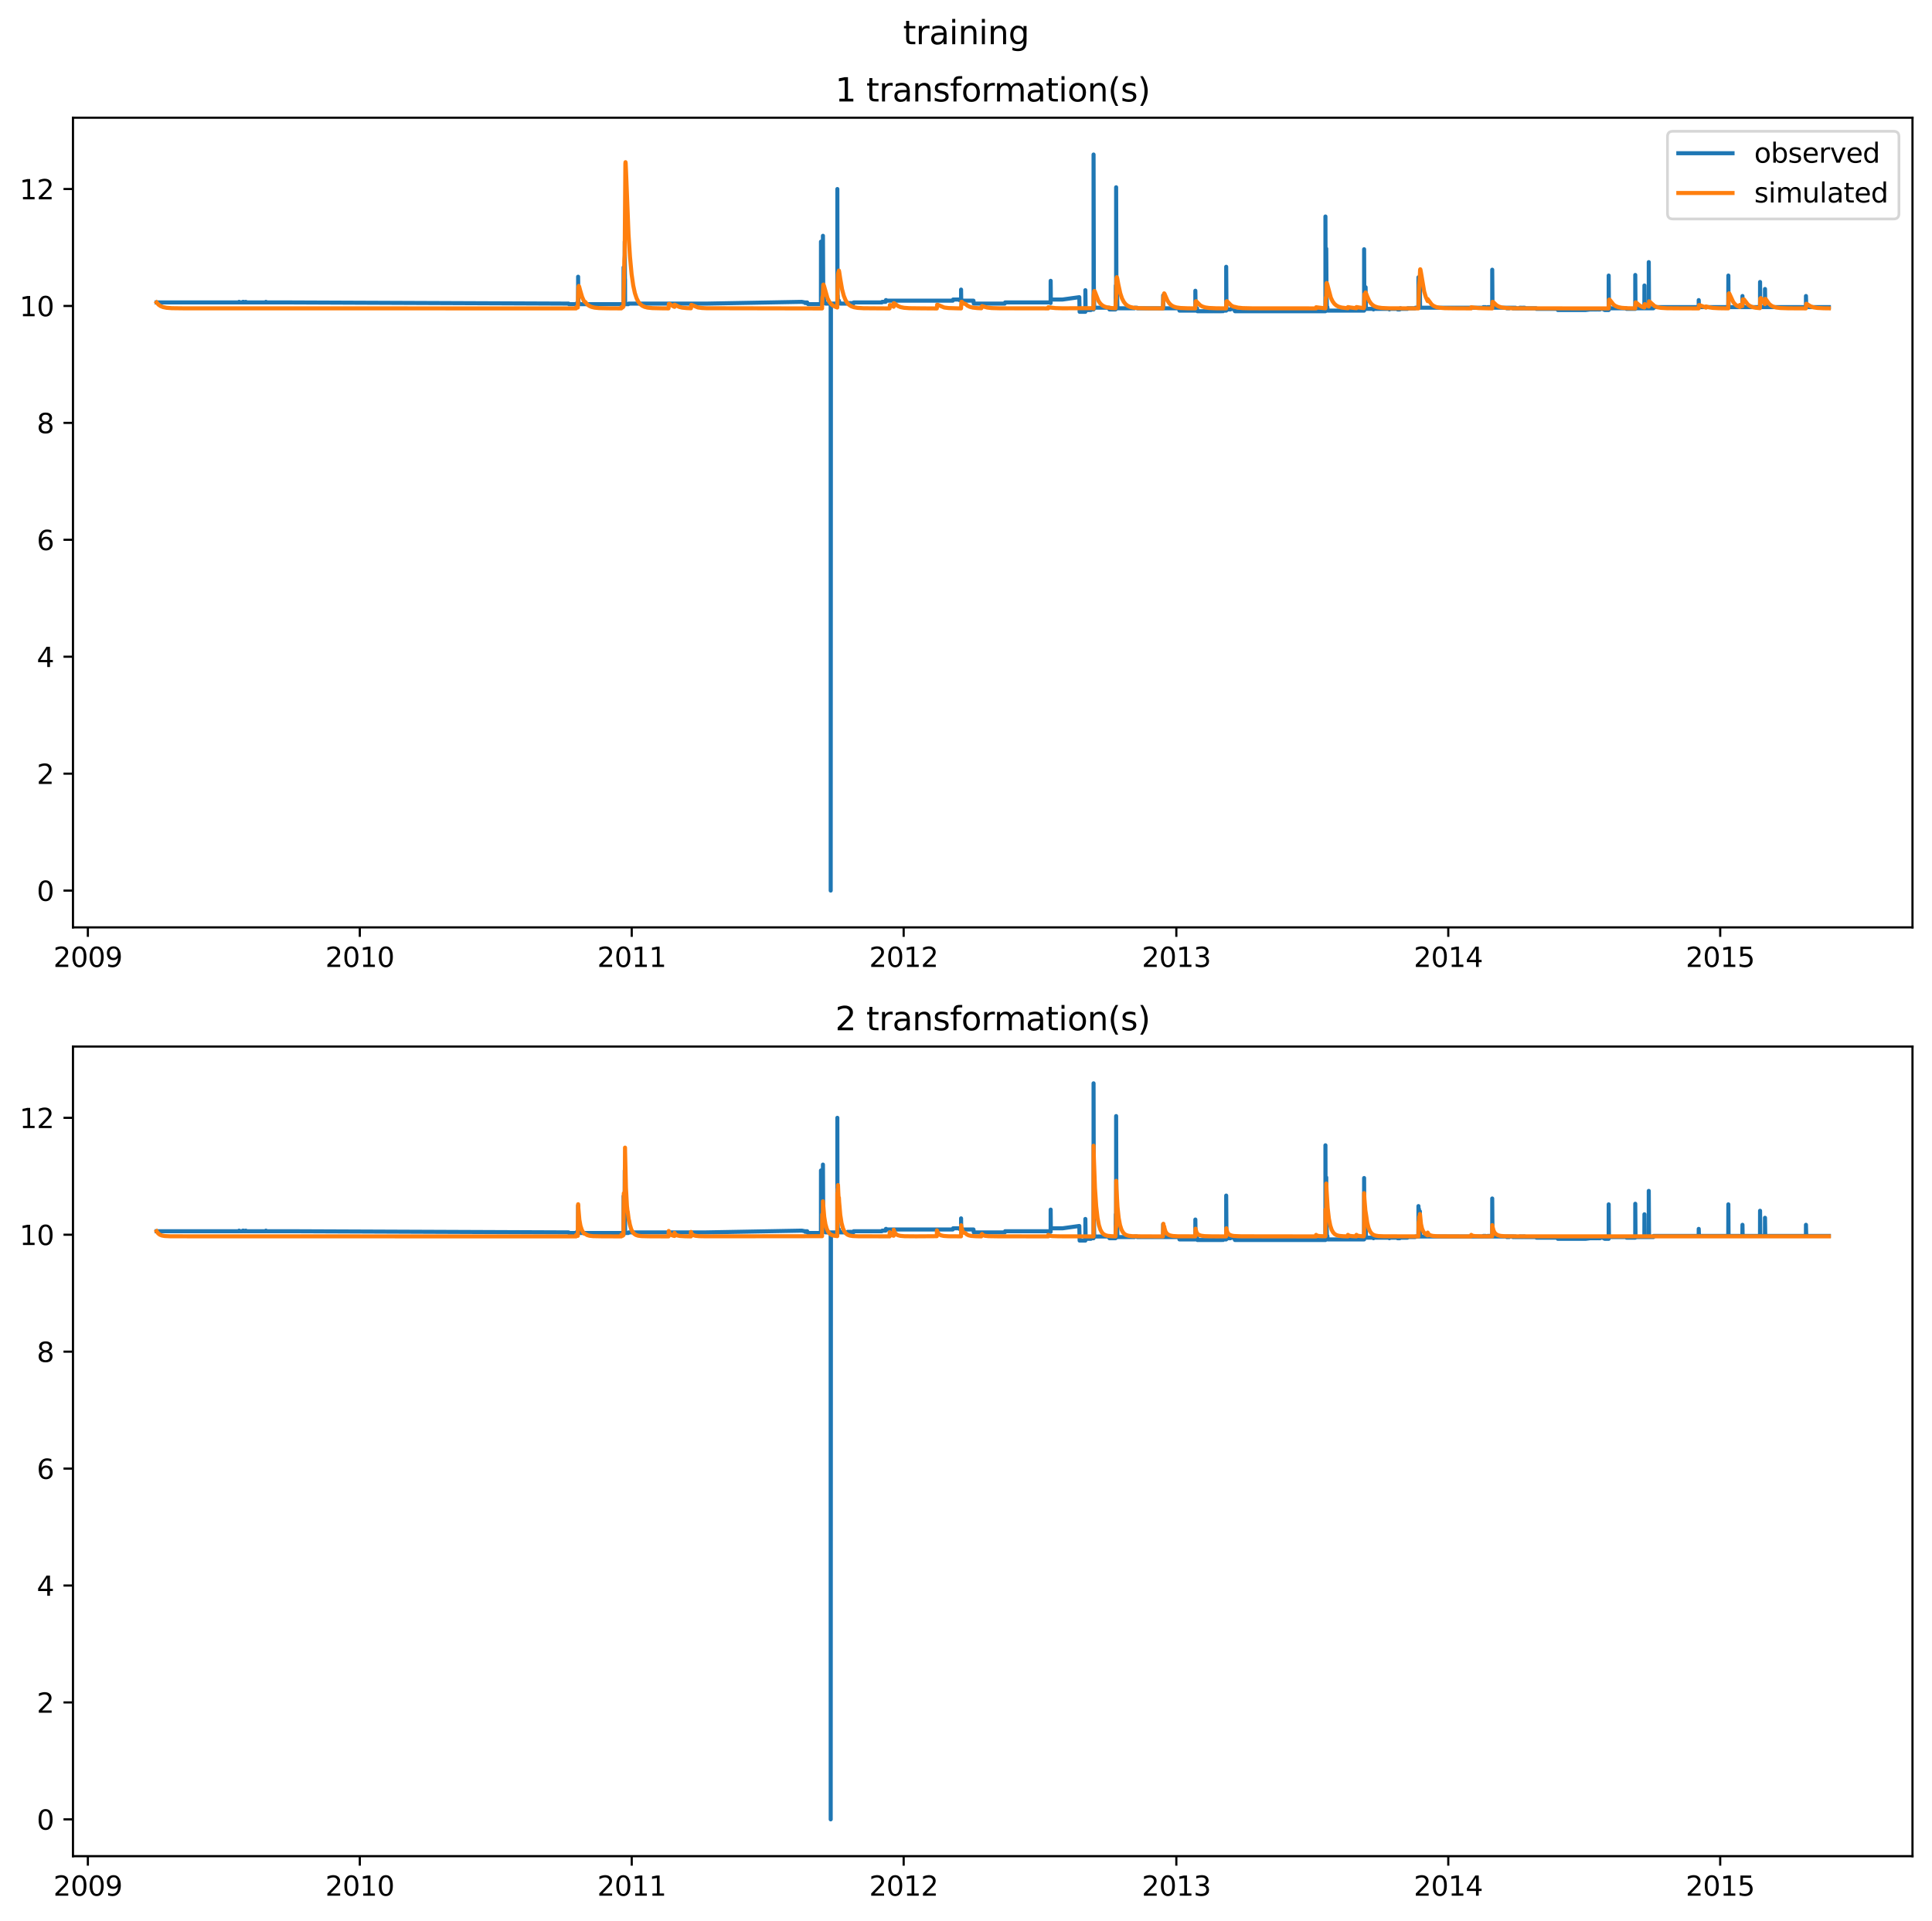 <?xml version="1.0" encoding="utf-8" standalone="no"?>
<!DOCTYPE svg PUBLIC "-//W3C//DTD SVG 1.1//EN"
  "http://www.w3.org/Graphics/SVG/1.1/DTD/svg11.dtd">
<svg xmlns:xlink="http://www.w3.org/1999/xlink" width="712.835pt" height="708.798pt" viewBox="0 0 712.835 708.798" xmlns="http://www.w3.org/2000/svg" version="1.1">
 <defs>
  <style type="text/css">*{stroke-linejoin: round; stroke-linecap: butt}</style>
 </defs>
 <g id="figure_1">
  <g id="patch_1">
   <path d="M 0 708.798 
L 712.835 708.798 
L 712.835 0 
L 0 0 
z
" style="fill: #ffffff"/>
  </g>
  <g id="axes_1">
   <g id="patch_2">
    <path d="M 26.925 342.2 
L 705.635 342.2 
L 705.635 43.44 
L 26.925 43.44 
z
" style="fill: #ffffff"/>
   </g>
   <g id="matplotlib.axis_1">
    <g id="xtick_1">
     <g id="line2d_1">
      <defs>
       <path id="m128c6e7303" d="M 0 0 
L 0 3.5 
" style="stroke: #000000; stroke-width: 0.8"/>
      </defs>
      <g>
       <use xlink:href="#m128c6e7303" x="32.42" y="342.2" style="stroke: #000000; stroke-width: 0.8"/>
      </g>
     </g>
     <g id="text_1">
      <!-- 2009 -->
      <g transform="translate(19.695 356.798) scale(0.1 -0.1)">
       <defs>
        <path id="DejaVuSans-32" d="M 1228 531 
L 3431 531 
L 3431 0 
L 469 0 
L 469 531 
Q 828 903 1448 1529 
Q 2069 2156 2228 2338 
Q 2531 2678 2651 2914 
Q 2772 3150 2772 3378 
Q 2772 3750 2511 3984 
Q 2250 4219 1831 4219 
Q 1534 4219 1204 4116 
Q 875 4013 500 3803 
L 500 4441 
Q 881 4594 1212 4672 
Q 1544 4750 1819 4750 
Q 2544 4750 2975 4387 
Q 3406 4025 3406 3419 
Q 3406 3131 3298 2873 
Q 3191 2616 2906 2266 
Q 2828 2175 2409 1742 
Q 1991 1309 1228 531 
z
" transform="scale(0.016)"/>
        <path id="DejaVuSans-30" d="M 2034 4250 
Q 1547 4250 1301 3770 
Q 1056 3291 1056 2328 
Q 1056 1369 1301 889 
Q 1547 409 2034 409 
Q 2525 409 2770 889 
Q 3016 1369 3016 2328 
Q 3016 3291 2770 3770 
Q 2525 4250 2034 4250 
z
M 2034 4750 
Q 2819 4750 3233 4129 
Q 3647 3509 3647 2328 
Q 3647 1150 3233 529 
Q 2819 -91 2034 -91 
Q 1250 -91 836 529 
Q 422 1150 422 2328 
Q 422 3509 836 4129 
Q 1250 4750 2034 4750 
z
" transform="scale(0.016)"/>
        <path id="DejaVuSans-39" d="M 703 97 
L 703 672 
Q 941 559 1184 500 
Q 1428 441 1663 441 
Q 2288 441 2617 861 
Q 2947 1281 2994 2138 
Q 2813 1869 2534 1725 
Q 2256 1581 1919 1581 
Q 1219 1581 811 2004 
Q 403 2428 403 3163 
Q 403 3881 828 4315 
Q 1253 4750 1959 4750 
Q 2769 4750 3195 4129 
Q 3622 3509 3622 2328 
Q 3622 1225 3098 567 
Q 2575 -91 1691 -91 
Q 1453 -91 1209 -44 
Q 966 3 703 97 
z
M 1959 2075 
Q 2384 2075 2632 2365 
Q 2881 2656 2881 3163 
Q 2881 3666 2632 3958 
Q 2384 4250 1959 4250 
Q 1534 4250 1286 3958 
Q 1038 3666 1038 3163 
Q 1038 2656 1286 2365 
Q 1534 2075 1959 2075 
z
" transform="scale(0.016)"/>
       </defs>
       <use xlink:href="#DejaVuSans-32"/>
       <use xlink:href="#DejaVuSans-30" x="63.623"/>
       <use xlink:href="#DejaVuSans-30" x="127.246"/>
       <use xlink:href="#DejaVuSans-39" x="190.869"/>
      </g>
     </g>
    </g>
    <g id="xtick_2">
     <g id="line2d_2">
      <g>
       <use xlink:href="#m128c6e7303" x="132.753" y="342.2" style="stroke: #000000; stroke-width: 0.8"/>
      </g>
     </g>
     <g id="text_2">
      <!-- 2010 -->
      <g transform="translate(120.028 356.798) scale(0.1 -0.1)">
       <defs>
        <path id="DejaVuSans-31" d="M 794 531 
L 1825 531 
L 1825 4091 
L 703 3866 
L 703 4441 
L 1819 4666 
L 2450 4666 
L 2450 531 
L 3481 531 
L 3481 0 
L 794 0 
L 794 531 
z
" transform="scale(0.016)"/>
       </defs>
       <use xlink:href="#DejaVuSans-32"/>
       <use xlink:href="#DejaVuSans-30" x="63.623"/>
       <use xlink:href="#DejaVuSans-31" x="127.246"/>
       <use xlink:href="#DejaVuSans-30" x="190.869"/>
      </g>
     </g>
    </g>
    <g id="xtick_3">
     <g id="line2d_3">
      <g>
       <use xlink:href="#m128c6e7303" x="233.085" y="342.2" style="stroke: #000000; stroke-width: 0.8"/>
      </g>
     </g>
     <g id="text_3">
      <!-- 2011 -->
      <g transform="translate(220.36 356.798) scale(0.1 -0.1)">
       <use xlink:href="#DejaVuSans-32"/>
       <use xlink:href="#DejaVuSans-30" x="63.623"/>
       <use xlink:href="#DejaVuSans-31" x="127.246"/>
       <use xlink:href="#DejaVuSans-31" x="190.869"/>
      </g>
     </g>
    </g>
    <g id="xtick_4">
     <g id="line2d_4">
      <g>
       <use xlink:href="#m128c6e7303" x="333.417" y="342.2" style="stroke: #000000; stroke-width: 0.8"/>
      </g>
     </g>
     <g id="text_4">
      <!-- 2012 -->
      <g transform="translate(320.692 356.798) scale(0.1 -0.1)">
       <use xlink:href="#DejaVuSans-32"/>
       <use xlink:href="#DejaVuSans-30" x="63.623"/>
       <use xlink:href="#DejaVuSans-31" x="127.246"/>
       <use xlink:href="#DejaVuSans-32" x="190.869"/>
      </g>
     </g>
    </g>
    <g id="xtick_5">
     <g id="line2d_5">
      <g>
       <use xlink:href="#m128c6e7303" x="434.024" y="342.2" style="stroke: #000000; stroke-width: 0.8"/>
      </g>
     </g>
     <g id="text_5">
      <!-- 2013 -->
      <g transform="translate(421.299 356.798) scale(0.1 -0.1)">
       <defs>
        <path id="DejaVuSans-33" d="M 2597 2516 
Q 3050 2419 3304 2112 
Q 3559 1806 3559 1356 
Q 3559 666 3084 287 
Q 2609 -91 1734 -91 
Q 1441 -91 1130 -33 
Q 819 25 488 141 
L 488 750 
Q 750 597 1062 519 
Q 1375 441 1716 441 
Q 2309 441 2620 675 
Q 2931 909 2931 1356 
Q 2931 1769 2642 2001 
Q 2353 2234 1838 2234 
L 1294 2234 
L 1294 2753 
L 1863 2753 
Q 2328 2753 2575 2939 
Q 2822 3125 2822 3475 
Q 2822 3834 2567 4026 
Q 2313 4219 1838 4219 
Q 1578 4219 1281 4162 
Q 984 4106 628 3988 
L 628 4550 
Q 988 4650 1302 4700 
Q 1616 4750 1894 4750 
Q 2613 4750 3031 4423 
Q 3450 4097 3450 3541 
Q 3450 3153 3228 2886 
Q 3006 2619 2597 2516 
z
" transform="scale(0.016)"/>
       </defs>
       <use xlink:href="#DejaVuSans-32"/>
       <use xlink:href="#DejaVuSans-30" x="63.623"/>
       <use xlink:href="#DejaVuSans-31" x="127.246"/>
       <use xlink:href="#DejaVuSans-33" x="190.869"/>
      </g>
     </g>
    </g>
    <g id="xtick_6">
     <g id="line2d_6">
      <g>
       <use xlink:href="#m128c6e7303" x="534.357" y="342.2" style="stroke: #000000; stroke-width: 0.8"/>
      </g>
     </g>
     <g id="text_6">
      <!-- 2014 -->
      <g transform="translate(521.632 356.798) scale(0.1 -0.1)">
       <defs>
        <path id="DejaVuSans-34" d="M 2419 4116 
L 825 1625 
L 2419 1625 
L 2419 4116 
z
M 2253 4666 
L 3047 4666 
L 3047 1625 
L 3713 1625 
L 3713 1100 
L 3047 1100 
L 3047 0 
L 2419 0 
L 2419 1100 
L 313 1100 
L 313 1709 
L 2253 4666 
z
" transform="scale(0.016)"/>
       </defs>
       <use xlink:href="#DejaVuSans-32"/>
       <use xlink:href="#DejaVuSans-30" x="63.623"/>
       <use xlink:href="#DejaVuSans-31" x="127.246"/>
       <use xlink:href="#DejaVuSans-34" x="190.869"/>
      </g>
     </g>
    </g>
    <g id="xtick_7">
     <g id="line2d_7">
      <g>
       <use xlink:href="#m128c6e7303" x="634.689" y="342.2" style="stroke: #000000; stroke-width: 0.8"/>
      </g>
     </g>
     <g id="text_7">
      <!-- 2015 -->
      <g transform="translate(621.964 356.798) scale(0.1 -0.1)">
       <defs>
        <path id="DejaVuSans-35" d="M 691 4666 
L 3169 4666 
L 3169 4134 
L 1269 4134 
L 1269 2991 
Q 1406 3038 1543 3061 
Q 1681 3084 1819 3084 
Q 2600 3084 3056 2656 
Q 3513 2228 3513 1497 
Q 3513 744 3044 326 
Q 2575 -91 1722 -91 
Q 1428 -91 1123 -41 
Q 819 9 494 109 
L 494 744 
Q 775 591 1075 516 
Q 1375 441 1709 441 
Q 2250 441 2565 725 
Q 2881 1009 2881 1497 
Q 2881 1984 2565 2268 
Q 2250 2553 1709 2553 
Q 1456 2553 1204 2497 
Q 953 2441 691 2322 
L 691 4666 
z
" transform="scale(0.016)"/>
       </defs>
       <use xlink:href="#DejaVuSans-32"/>
       <use xlink:href="#DejaVuSans-30" x="63.623"/>
       <use xlink:href="#DejaVuSans-31" x="127.246"/>
       <use xlink:href="#DejaVuSans-35" x="190.869"/>
      </g>
     </g>
    </g>
   </g>
   <g id="matplotlib.axis_2">
    <g id="ytick_1">
     <g id="line2d_8">
      <defs>
       <path id="mccec8d87dd" d="M 0 0 
L -3.5 0 
" style="stroke: #000000; stroke-width: 0.8"/>
      </defs>
      <g>
       <use xlink:href="#mccec8d87dd" x="26.925" y="328.62" style="stroke: #000000; stroke-width: 0.8"/>
      </g>
     </g>
     <g id="text_8">
      <!-- 0 -->
      <g transform="translate(13.562 332.419) scale(0.1 -0.1)">
       <use xlink:href="#DejaVuSans-30"/>
      </g>
     </g>
    </g>
    <g id="ytick_2">
     <g id="line2d_9">
      <g>
       <use xlink:href="#mccec8d87dd" x="26.925" y="285.475" style="stroke: #000000; stroke-width: 0.8"/>
      </g>
     </g>
     <g id="text_9">
      <!-- 2 -->
      <g transform="translate(13.562 289.274) scale(0.1 -0.1)">
       <use xlink:href="#DejaVuSans-32"/>
      </g>
     </g>
    </g>
    <g id="ytick_3">
     <g id="line2d_10">
      <g>
       <use xlink:href="#mccec8d87dd" x="26.925" y="242.329" style="stroke: #000000; stroke-width: 0.8"/>
      </g>
     </g>
     <g id="text_10">
      <!-- 4 -->
      <g transform="translate(13.562 246.129) scale(0.1 -0.1)">
       <use xlink:href="#DejaVuSans-34"/>
      </g>
     </g>
    </g>
    <g id="ytick_4">
     <g id="line2d_11">
      <g>
       <use xlink:href="#mccec8d87dd" x="26.925" y="199.184" style="stroke: #000000; stroke-width: 0.8"/>
      </g>
     </g>
     <g id="text_11">
      <!-- 6 -->
      <g transform="translate(13.562 202.983) scale(0.1 -0.1)">
       <defs>
        <path id="DejaVuSans-36" d="M 2113 2584 
Q 1688 2584 1439 2293 
Q 1191 2003 1191 1497 
Q 1191 994 1439 701 
Q 1688 409 2113 409 
Q 2538 409 2786 701 
Q 3034 994 3034 1497 
Q 3034 2003 2786 2293 
Q 2538 2584 2113 2584 
z
M 3366 4563 
L 3366 3988 
Q 3128 4100 2886 4159 
Q 2644 4219 2406 4219 
Q 1781 4219 1451 3797 
Q 1122 3375 1075 2522 
Q 1259 2794 1537 2939 
Q 1816 3084 2150 3084 
Q 2853 3084 3261 2657 
Q 3669 2231 3669 1497 
Q 3669 778 3244 343 
Q 2819 -91 2113 -91 
Q 1303 -91 875 529 
Q 447 1150 447 2328 
Q 447 3434 972 4092 
Q 1497 4750 2381 4750 
Q 2619 4750 2861 4703 
Q 3103 4656 3366 4563 
z
" transform="scale(0.016)"/>
       </defs>
       <use xlink:href="#DejaVuSans-36"/>
      </g>
     </g>
    </g>
    <g id="ytick_5">
     <g id="line2d_12">
      <g>
       <use xlink:href="#mccec8d87dd" x="26.925" y="156.039" style="stroke: #000000; stroke-width: 0.8"/>
      </g>
     </g>
     <g id="text_12">
      <!-- 8 -->
      <g transform="translate(13.562 159.838) scale(0.1 -0.1)">
       <defs>
        <path id="DejaVuSans-38" d="M 2034 2216 
Q 1584 2216 1326 1975 
Q 1069 1734 1069 1313 
Q 1069 891 1326 650 
Q 1584 409 2034 409 
Q 2484 409 2743 651 
Q 3003 894 3003 1313 
Q 3003 1734 2745 1975 
Q 2488 2216 2034 2216 
z
M 1403 2484 
Q 997 2584 770 2862 
Q 544 3141 544 3541 
Q 544 4100 942 4425 
Q 1341 4750 2034 4750 
Q 2731 4750 3128 4425 
Q 3525 4100 3525 3541 
Q 3525 3141 3298 2862 
Q 3072 2584 2669 2484 
Q 3125 2378 3379 2068 
Q 3634 1759 3634 1313 
Q 3634 634 3220 271 
Q 2806 -91 2034 -91 
Q 1263 -91 848 271 
Q 434 634 434 1313 
Q 434 1759 690 2068 
Q 947 2378 1403 2484 
z
M 1172 3481 
Q 1172 3119 1398 2916 
Q 1625 2713 2034 2713 
Q 2441 2713 2670 2916 
Q 2900 3119 2900 3481 
Q 2900 3844 2670 4047 
Q 2441 4250 2034 4250 
Q 1625 4250 1398 4047 
Q 1172 3844 1172 3481 
z
" transform="scale(0.016)"/>
       </defs>
       <use xlink:href="#DejaVuSans-38"/>
      </g>
     </g>
    </g>
    <g id="ytick_6">
     <g id="line2d_13">
      <g>
       <use xlink:href="#mccec8d87dd" x="26.925" y="112.893" style="stroke: #000000; stroke-width: 0.8"/>
      </g>
     </g>
     <g id="text_13">
      <!-- 10 -->
      <g transform="translate(7.2 116.692) scale(0.1 -0.1)">
       <use xlink:href="#DejaVuSans-31"/>
       <use xlink:href="#DejaVuSans-30" x="63.623"/>
      </g>
     </g>
    </g>
    <g id="ytick_7">
     <g id="line2d_14">
      <g>
       <use xlink:href="#mccec8d87dd" x="26.925" y="69.748" style="stroke: #000000; stroke-width: 0.8"/>
      </g>
     </g>
     <g id="text_14">
      <!-- 12 -->
      <g transform="translate(7.2 73.547) scale(0.1 -0.1)">
       <use xlink:href="#DejaVuSans-31"/>
       <use xlink:href="#DejaVuSans-32" x="63.623"/>
      </g>
     </g>
    </g>
   </g>
   <g id="line2d_15">
    <path d="M 57.775 111.599 
L 88.207 111.599 
L 88.21 111.383 
L 88.316 111.599 
L 89.605 111.599 
L 89.607 111.383 
L 89.713 111.599 
L 89.882 111.599 
L 89.885 111.383 
L 89.991 111.599 
L 90.701 111.599 
L 90.704 111.383 
L 90.81 111.599 
L 98.12 111.599 
L 98.123 111.383 
L 98.229 111.599 
L 107.541 111.599 
L 209.794 112.03 
L 209.906 112.246 
L 212.489 112.246 
L 212.6 112.03 
L 212.732 112.03 
L 212.844 112.246 
L 213.299 112.246 
L 213.302 102.107 
L 213.408 112.03 
L 213.886 112.03 
L 213.998 112.246 
L 230.047 112.246 
L 230.078 98.655 
L 230.167 110.736 
L 230.279 112.246 
L 230.482 112.246 
L 230.514 89.163 
L 230.597 107.716 
L 230.608 102.97 
L 230.637 112.246 
L 230.677 112.246 
L 231.816 112.246 
L 231.928 112.03 
L 260.651 112.03 
L 295.836 111.383 
L 296.961 111.599 
L 297.072 111.815 
L 297.098 111.815 
L 297.21 111.599 
L 297.236 111.599 
L 297.347 111.815 
L 297.385 111.815 
L 297.496 111.599 
L 297.511 111.599 
L 297.619 111.815 
L 297.731 111.599 
L 297.817 111.599 
L 297.932 112.03 
L 298.095 112.03 
L 298.206 112.246 
L 302.894 112.246 
L 302.911 89.163 
L 303.005 107.284 
L 303.017 107.284 
L 303.189 112.03 
L 303.352 112.03 
L 303.369 107.069 
L 303.461 112.03 
L 303.604 112.03 
L 303.635 87.006 
L 303.73 105.127 
L 303.853 106.206 
L 303.856 106.206 
L 303.979 107.284 
L 303.993 107.284 
L 304.162 111.815 
L 304.54 111.815 
L 304.652 112.03 
L 306.482 112.03 
L 306.499 328.62 
L 306.59 112.03 
L 308.93 112.03 
L 308.941 108.579 
L 308.95 69.748 
L 309.021 111.815 
L 309.05 111.815 
L 309.067 111.815 
L 309.084 109.01 
L 309.176 111.815 
L 309.282 111.815 
L 309.394 112.03 
L 309.514 112.03 
L 309.531 110.952 
L 309.625 111.815 
L 310.029 111.815 
L 310.141 112.03 
L 312.729 112.03 
L 312.787 111.815 
L 312.838 112.03 
L 313.004 112.03 
L 313.07 111.815 
L 313.113 112.03 
L 313.568 112.03 
L 313.623 111.815 
L 313.677 112.03 
L 313.829 112.03 
L 313.906 111.815 
L 313.938 112.03 
L 314.37 112.03 
L 314.456 111.815 
L 314.479 112.03 
L 314.871 112.03 
L 314.983 111.599 
L 325.368 111.599 
L 325.497 111.383 
L 326.743 111.383 
L 326.863 110.736 
L 326.955 110.736 
L 327.066 110.952 
L 351.539 110.952 
L 351.671 110.52 
L 353.899 110.52 
L 353.979 110.736 
L 354.008 110.52 
L 354.082 110.52 
L 354.194 110.736 
L 354.595 110.736 
L 354.6 106.853 
L 354.66 110.952 
L 354.703 110.952 
L 359.173 110.952 
L 359.288 112.03 
L 370.715 112.03 
L 370.841 111.599 
L 387.632 111.599 
L 387.644 111.815 
L 387.646 104.911 
L 387.658 103.617 
L 387.724 110.52 
L 387.744 110.52 
L 392.045 110.52 
L 398.224 109.657 
L 398.335 115.05 
L 400.454 115.05 
L 400.457 107.069 
L 400.563 114.403 
L 402.496 114.403 
L 402.607 114.188 
L 403.481 114.188 
L 403.484 57.02 
L 403.59 105.127 
L 403.718 113.54 
L 409.236 113.54 
L 409.348 114.188 
L 411.59 114.188 
L 411.687 105.343 
L 411.722 109.657 
L 411.805 113.756 
L 411.807 93.694 
L 411.81 69.101 
L 411.908 102.97 
L 411.916 102.97 
L 411.922 102.97 
L 412.042 103.833 
L 412.045 103.833 
L 412.286 113.756 
L 418.599 113.756 
L 418.72 113.54 
L 419.493 113.54 
L 419.604 113.756 
L 429.145 113.756 
L 429.159 109.01 
L 429.254 113.756 
L 435.047 113.756 
L 435.17 114.619 
L 441.025 114.619 
L 441.04 107.284 
L 441.134 113.756 
L 441.672 113.756 
L 441.784 114.835 
L 447.728 114.835 
L 447.774 114.619 
L 447.837 114.835 
L 450.449 114.835 
L 450.552 114.619 
L 450.557 114.835 
L 450.721 114.835 
L 450.832 114.619 
L 451.162 114.619 
L 451.247 114.835 
L 451.27 114.619 
L 452.419 114.619 
L 452.421 98.44 
L 452.527 114.188 
L 453.996 114.188 
L 454.108 113.972 
L 455.268 113.972 
L 455.66 114.835 
L 489.03 114.835 
L 489.035 79.887 
L 489.138 113.325 
L 489.307 113.325 
L 489.33 113.54 
L 489.333 91.752 
L 489.439 107.932 
L 489.559 113.325 
L 489.74 113.325 
L 489.851 114.619 
L 503.303 114.619 
L 503.306 91.968 
L 503.412 113.972 
L 503.85 113.972 
L 503.859 105.99 
L 503.959 113.972 
L 506.748 113.972 
L 506.754 114.188 
L 506.857 113.972 
L 512.627 113.972 
L 512.638 114.188 
L 512.735 113.972 
L 515.57 113.972 
L 515.682 114.188 
L 516.443 114.188 
L 516.555 113.972 
L 516.695 113.972 
L 516.698 113.756 
L 516.804 113.972 
L 519.29 113.972 
L 519.401 113.756 
L 522.136 113.756 
L 522.247 113.54 
L 523.338 113.54 
L 523.353 102.323 
L 523.45 109.657 
L 523.516 113.325 
L 523.519 107.5 
L 523.527 103.401 
L 523.59 113.54 
L 523.63 105.127 
L 523.768 113.54 
L 523.837 113.54 
L 523.88 104.264 
L 523.945 113.325 
L 524.057 113.54 
L 547.202 113.54 
L 547.305 113.325 
L 547.31 113.54 
L 547.468 113.54 
L 547.58 113.325 
L 547.585 113.325 
L 547.697 113.54 
L 547.746 113.54 
L 547.837 113.325 
L 547.854 113.54 
L 548.018 113.54 
L 548.081 113.325 
L 548.127 113.54 
L 548.842 113.54 
L 548.943 113.325 
L 548.951 113.54 
L 549.117 113.54 
L 549.215 113.325 
L 549.226 113.54 
L 549.384 113.54 
L 549.495 113.325 
L 549.498 113.325 
L 549.61 113.54 
L 549.664 113.54 
L 549.776 113.325 
L 549.887 113.54 
L 549.95 113.54 
L 550.062 113.325 
L 550.36 113.325 
L 550.472 113.54 
L 550.569 113.54 
L 550.575 99.518 
L 550.678 113.325 
L 550.867 113.325 
L 550.978 113.54 
L 555.863 113.54 
L 555.975 113.756 
L 555.981 113.756 
L 556.092 113.54 
L 556.21 113.54 
L 556.267 113.756 
L 556.319 113.54 
L 556.771 113.54 
L 556.8 113.756 
L 556.88 113.54 
L 558.123 113.54 
L 558.211 113.756 
L 558.231 113.54 
L 558.366 113.54 
L 558.458 113.756 
L 558.475 113.54 
L 558.744 113.54 
L 558.856 113.756 
L 559.047 113.756 
L 559.159 113.54 
L 559.271 113.756 
L 560.694 113.756 
L 560.768 113.54 
L 560.803 113.756 
L 560.931 113.756 
L 561.043 113.54 
L 561.075 113.54 
L 561.186 113.756 
L 561.203 113.756 
L 561.315 113.54 
L 561.332 113.54 
L 561.444 113.756 
L 561.788 113.756 
L 561.899 113.54 
L 561.902 113.54 
L 562.014 113.756 
L 562.057 113.756 
L 562.168 113.54 
L 562.26 113.54 
L 562.349 113.756 
L 562.369 113.54 
L 562.524 113.54 
L 562.635 113.756 
L 566.758 113.756 
L 566.87 113.972 
L 574.664 113.972 
L 574.79 114.403 
L 585.012 114.403 
L 586.693 114.188 
L 587.758 114.188 
L 587.833 113.972 
L 587.867 114.188 
L 589.307 114.188 
L 589.419 113.972 
L 589.425 113.972 
L 589.536 114.188 
L 590.35 114.188 
L 590.461 113.972 
L 591.335 113.972 
L 592.068 114.403 
L 593.537 114.403 
L 593.545 101.675 
L 593.645 113.756 
L 600.014 113.756 
L 600.125 113.972 
L 603.341 113.972 
L 603.352 101.46 
L 603.45 113.756 
L 606.705 113.756 
L 606.734 105.343 
L 606.814 113.756 
L 608.329 113.756 
L 608.332 96.714 
L 608.438 113.756 
L 610.03 113.756 
L 610.141 113.325 
L 626.749 113.325 
L 626.763 110.736 
L 626.858 113.325 
L 637.661 113.325 
L 637.698 101.675 
L 637.77 113.325 
L 642.861 113.325 
L 642.904 109.226 
L 642.97 113.325 
L 649.372 113.325 
L 649.395 104.048 
L 649.481 113.325 
L 651.21 113.325 
L 651.216 106.637 
L 651.319 113.325 
L 666.326 113.325 
L 666.332 109.226 
L 666.435 113.325 
L 674.785 113.325 
L 674.785 113.325 
" clip-path="url(#p78aa9496b5)" style="fill: none; stroke: #1f77b4; stroke-width: 1.5; stroke-linecap: square"/>
   </g>
   <g id="line2d_16">
    <path d="M 57.775 111.599 
L 58.468 112.388 
L 59.241 112.935 
L 60.175 113.317 
L 61.421 113.571 
L 63.373 113.719 
L 67.78 113.774 
L 107.541 113.778 
L 212.569 113.797 
L 212.575 113.375 
L 212.683 113.384 
L 213.185 113.463 
L 213.396 106.038 
L 213.551 105.504 
L 213.568 105.511 
L 213.68 105.719 
L 214.026 107.019 
L 214.779 109.591 
L 215.427 111.031 
L 215.57 111.275 
L 215.916 111.389 
L 216.598 112.243 
L 217.351 112.835 
L 218.21 113.229 
L 219.349 113.514 
L 221.044 113.689 
L 224.375 113.767 
L 229.234 113.797 
L 229.239 113.374 
L 229.348 113.384 
L 229.738 113.445 
L 229.743 113.024 
L 229.852 113.049 
L 230.033 113.111 
L 230.37 95.792 
L 230.479 94.11 
L 230.737 60.35 
L 230.794 59.84 
L 230.851 60.264 
L 231.012 63.937 
L 231.908 86.583 
L 232.438 94.7 
L 233.036 101.133 
L 233.638 105.349 
L 234.25 108.168 
L 234.877 110.064 
L 235.522 111.339 
L 236.2 112.209 
L 236.948 112.811 
L 237.827 113.23 
L 238.966 113.515 
L 240.664 113.69 
L 244.003 113.767 
L 246.657 113.795 
L 246.789 112.129 
L 246.989 112.113 
L 247.407 112.398 
L 248.412 113.038 
L 248.868 113.241 
L 248.876 112.434 
L 248.991 112.451 
L 249.406 112.662 
L 250.534 113.223 
L 251.677 113.512 
L 253.363 113.688 
L 254.93 113.759 
L 255.061 112.507 
L 255.319 112.559 
L 257.509 113.457 
L 259.027 113.657 
L 260.651 113.735 
L 303.309 113.814 
L 303.443 109.653 
L 303.615 109.091 
L 303.618 109.161 
L 303.741 105.103 
L 303.821 104.997 
L 303.873 105.05 
L 304.042 105.557 
L 305.336 110.107 
L 305.986 111.375 
L 306.668 112.234 
L 307.418 112.828 
L 308.305 113.242 
L 308.921 113.472 
L 309.061 105.102 
L 309.19 101.176 
L 309.193 101.208 
L 309.331 100.471 
L 309.339 100.474 
L 309.416 100.645 
L 309.505 101.092 
L 309.508 100.625 
L 309.522 99.831 
L 309.62 100.214 
L 309.992 102.677 
L 310.694 106.745 
L 311.318 109.116 
L 311.953 110.704 
L 312.612 111.776 
L 313.316 112.51 
L 314.112 113.02 
L 315.089 113.374 
L 316.426 113.607 
L 318.611 113.735 
L 324.203 113.776 
L 328.22 113.797 
L 328.346 112.556 
L 328.592 112.583 
L 329.726 113.155 
L 329.729 113.142 
L 329.732 113.192 
L 329.749 111.866 
L 329.766 111.875 
L 329.961 111.898 
L 330.439 112.29 
L 331.347 112.935 
L 332.289 113.318 
L 333.537 113.572 
L 335.499 113.72 
L 339.92 113.774 
L 345.652 113.815 
L 345.77 112.439 
L 346.013 112.481 
L 348.404 113.477 
L 349.976 113.668 
L 352.868 113.76 
L 354.586 113.799 
L 354.712 111.383 
L 354.884 111.383 
L 355.219 111.706 
L 355.485 112.003 
L 356.144 112.117 
L 356.945 112.78 
L 357.822 113.211 
L 358.944 113.503 
L 360.596 113.683 
L 362.059 113.76 
L 362.065 113.338 
L 362.174 113.35 
L 362.317 113.38 
L 362.323 112.958 
L 362.432 112.976 
L 362.993 113.149 
L 364.287 113.499 
L 365.934 113.681 
L 369.069 113.765 
L 384.082 113.778 
L 386.762 113.797 
L 386.767 113.375 
L 386.876 113.384 
L 387.601 113.485 
L 389.43 113.686 
L 392.045 113.761 
L 403.475 113.705 
L 403.478 113.877 
L 403.512 109.298 
L 403.718 107.427 
L 403.81 107.361 
L 403.853 107.399 
L 404.042 107.823 
L 405.27 110.991 
L 405.94 111.974 
L 406.662 112.648 
L 407.492 113.117 
L 408.532 113.44 
L 410.004 113.647 
L 411.581 113.751 
L 411.733 110.447 
L 411.805 110.179 
L 411.925 102.82 
L 412.057 102.275 
L 412.088 102.299 
L 412.208 102.671 
L 412.658 105.123 
L 413.337 108.207 
L 413.969 110.098 
L 414.616 111.366 
L 415.298 112.228 
L 416.048 112.825 
L 416.933 113.24 
L 418.084 113.522 
L 419.791 113.691 
L 423.149 113.768 
L 429.065 113.797 
L 429.225 109.996 
L 429.228 110.007 
L 429.237 109.762 
L 429.354 109.105 
L 429.423 108.854 
L 429.529 108.249 
L 429.54 108.268 
L 429.663 108.392 
L 429.996 109.193 
L 430.803 111.015 
L 431.479 111.994 
L 432.203 112.662 
L 433.036 113.127 
L 434.084 113.447 
L 435.568 113.649 
L 438.182 113.754 
L 441.008 113.793 
L 441.151 111.212 
L 441.326 111.14 
L 441.578 111.369 
L 442.783 112.615 
L 443.614 113.097 
L 444.642 113.427 
L 446.085 113.639 
L 448.579 113.75 
L 452.361 113.794 
L 452.507 111.228 
L 452.685 111.128 
L 452.923 111.332 
L 454.24 112.683 
L 455.084 113.143 
L 455.603 113.235 
L 456.748 113.518 
L 458.46 113.692 
L 461.848 113.768 
L 481.193 113.778 
L 485.585 113.797 
L 485.591 113.375 
L 485.699 113.384 
L 486.424 113.485 
L 488.248 113.685 
L 489.027 113.757 
L 489.156 109.764 
L 489.293 109.754 
L 489.299 109.758 
L 489.322 109.783 
L 489.327 109.747 
L 489.445 104.534 
L 489.525 104.422 
L 489.576 104.479 
L 489.745 105.022 
L 491.025 109.84 
L 491.67 111.191 
L 492.342 112.107 
L 493.078 112.741 
L 493.934 113.181 
L 495.028 113.483 
L 496.62 113.672 
L 497.333 113.731 
L 497.339 113.308 
L 497.448 113.323 
L 498.207 113.452 
L 499.887 113.666 
L 500.466 113.72 
L 500.472 113.298 
L 500.58 113.312 
L 501.348 113.448 
L 503.008 113.663 
L 503.163 113.693 
L 503.169 113.271 
L 503.278 113.288 
L 503.301 113.383 
L 503.418 108.58 
L 503.53 108.488 
L 503.564 108.511 
L 503.687 108.722 
L 503.69 108.517 
L 503.693 108.311 
L 503.799 108.523 
L 503.845 108.647 
L 503.847 108.442 
L 503.873 107.896 
L 503.962 108.065 
L 504.397 109.239 
L 505.125 110.92 
L 505.797 111.93 
L 506.516 112.618 
L 507.338 113.096 
L 508.363 113.426 
L 509.803 113.639 
L 512.289 113.75 
L 519.991 113.777 
L 523.33 113.792 
L 523.556 106.639 
L 523.619 105.175 
L 523.748 103.8 
L 523.751 103.819 
L 523.788 103.327 
L 523.805 103.117 
L 523.963 99.466 
L 524.026 99.351 
L 524.08 99.444 
L 524.243 100.279 
L 525.472 107.587 
L 526.099 109.68 
L 526.737 111.078 
L 526.754 111.129 
L 526.757 110.914 
L 526.766 110.35 
L 526.875 110.516 
L 528.249 112.37 
L 529.025 112.925 
L 529.953 113.309 
L 531.19 113.567 
L 533.12 113.717 
L 537.415 113.774 
L 542.826 113.797 
L 542.832 113.375 
L 542.941 113.384 
L 543.665 113.484 
L 545.489 113.685 
L 548.708 113.766 
L 550.563 113.802 
L 550.689 111.38 
L 550.861 111.383 
L 551.202 111.714 
L 552.175 112.646 
L 553.017 113.12 
L 554.062 113.443 
L 555.534 113.647 
L 558.117 113.753 
L 566.635 113.778 
L 593.522 113.8 
L 593.671 110.618 
L 593.837 110.536 
L 594.058 110.773 
L 595.355 112.418 
L 596.139 112.958 
L 597.084 113.332 
L 598.353 113.581 
L 600.363 113.724 
L 603.332 113.786 
L 603.475 111.592 
L 603.656 111.596 
L 604.025 111.929 
L 604.984 112.757 
L 605.858 113.196 
L 606.711 113.462 
L 606.837 112.227 
L 607.086 112.308 
L 608.32 113.097 
L 608.443 111.185 
L 608.635 111.297 
L 610.562 113.009 
L 611.536 113.368 
L 612.861 113.603 
L 615.023 113.734 
L 620.518 113.776 
L 626.734 113.797 
L 626.86 112.56 
L 627.104 112.583 
L 629.455 113.51 
L 629.46 113.089 
L 629.569 113.118 
L 630.546 113.384 
L 631.96 113.619 
L 634.248 113.741 
L 637.65 113.788 
L 637.85 108.323 
L 637.962 108.216 
L 637.999 108.241 
L 638.182 108.579 
L 639.511 111.484 
L 640.201 112.312 
L 640.962 112.882 
L 641.87 113.279 
L 641.93 113.318 
L 641.947 112.517 
L 642.051 112.533 
L 642.446 112.709 
L 642.849 112.952 
L 642.987 110.872 
L 643.038 110.852 
L 643.041 110.878 
L 643.047 110.455 
L 643.156 110.473 
L 643.382 110.727 
L 643.511 110.943 
L 643.514 110.736 
L 643.517 110.529 
L 643.623 110.693 
L 644.882 112.349 
L 645.656 112.911 
L 646.578 113.3 
L 647.8 113.56 
L 649.332 113.716 
L 649.49 110.122 
L 649.647 109.985 
L 649.659 109.991 
L 649.853 110.219 
L 651.202 112.235 
L 651.314 110.276 
L 651.336 110.282 
L 651.482 110.342 
L 651.82 110.841 
L 652.694 112.071 
L 653.435 112.72 
L 654.286 113.167 
L 655.365 113.473 
L 656.926 113.666 
L 659.786 113.76 
L 666.3 113.792 
L 666.438 112.098 
L 666.644 112.115 
L 667.165 112.493 
L 668.093 113.061 
L 669.104 113.404 
L 670.498 113.625 
L 672.849 113.744 
L 674.785 113.768 
L 674.785 113.768 
" clip-path="url(#p78aa9496b5)" style="fill: none; stroke: #ff7f0e; stroke-width: 1.5; stroke-linecap: square"/>
   </g>
   <g id="patch_3">
    <path d="M 26.925 342.2 
L 26.925 43.44 
" style="fill: none; stroke: #000000; stroke-width: 0.8; stroke-linejoin: miter; stroke-linecap: square"/>
   </g>
   <g id="patch_4">
    <path d="M 705.635 342.2 
L 705.635 43.44 
" style="fill: none; stroke: #000000; stroke-width: 0.8; stroke-linejoin: miter; stroke-linecap: square"/>
   </g>
   <g id="patch_5">
    <path d="M 26.925 342.2 
L 705.635 342.2 
" style="fill: none; stroke: #000000; stroke-width: 0.8; stroke-linejoin: miter; stroke-linecap: square"/>
   </g>
   <g id="patch_6">
    <path d="M 26.925 43.44 
L 705.635 43.44 
" style="fill: none; stroke: #000000; stroke-width: 0.8; stroke-linejoin: miter; stroke-linecap: square"/>
   </g>
   <g id="text_15">
    <!-- 1 transformation(s) -->
    <g transform="translate(308.165 37.44) scale(0.12 -0.12)">
     <defs>
      <path id="DejaVuSans-20" transform="scale(0.016)"/>
      <path id="DejaVuSans-74" d="M 1172 4494 
L 1172 3500 
L 2356 3500 
L 2356 3053 
L 1172 3053 
L 1172 1153 
Q 1172 725 1289 603 
Q 1406 481 1766 481 
L 2356 481 
L 2356 0 
L 1766 0 
Q 1100 0 847 248 
Q 594 497 594 1153 
L 594 3053 
L 172 3053 
L 172 3500 
L 594 3500 
L 594 4494 
L 1172 4494 
z
" transform="scale(0.016)"/>
      <path id="DejaVuSans-72" d="M 2631 2963 
Q 2534 3019 2420 3045 
Q 2306 3072 2169 3072 
Q 1681 3072 1420 2755 
Q 1159 2438 1159 1844 
L 1159 0 
L 581 0 
L 581 3500 
L 1159 3500 
L 1159 2956 
Q 1341 3275 1631 3429 
Q 1922 3584 2338 3584 
Q 2397 3584 2469 3576 
Q 2541 3569 2628 3553 
L 2631 2963 
z
" transform="scale(0.016)"/>
      <path id="DejaVuSans-61" d="M 2194 1759 
Q 1497 1759 1228 1600 
Q 959 1441 959 1056 
Q 959 750 1161 570 
Q 1363 391 1709 391 
Q 2188 391 2477 730 
Q 2766 1069 2766 1631 
L 2766 1759 
L 2194 1759 
z
M 3341 1997 
L 3341 0 
L 2766 0 
L 2766 531 
Q 2569 213 2275 61 
Q 1981 -91 1556 -91 
Q 1019 -91 701 211 
Q 384 513 384 1019 
Q 384 1609 779 1909 
Q 1175 2209 1959 2209 
L 2766 2209 
L 2766 2266 
Q 2766 2663 2505 2880 
Q 2244 3097 1772 3097 
Q 1472 3097 1187 3025 
Q 903 2953 641 2809 
L 641 3341 
Q 956 3463 1253 3523 
Q 1550 3584 1831 3584 
Q 2591 3584 2966 3190 
Q 3341 2797 3341 1997 
z
" transform="scale(0.016)"/>
      <path id="DejaVuSans-6e" d="M 3513 2113 
L 3513 0 
L 2938 0 
L 2938 2094 
Q 2938 2591 2744 2837 
Q 2550 3084 2163 3084 
Q 1697 3084 1428 2787 
Q 1159 2491 1159 1978 
L 1159 0 
L 581 0 
L 581 3500 
L 1159 3500 
L 1159 2956 
Q 1366 3272 1645 3428 
Q 1925 3584 2291 3584 
Q 2894 3584 3203 3211 
Q 3513 2838 3513 2113 
z
" transform="scale(0.016)"/>
      <path id="DejaVuSans-73" d="M 2834 3397 
L 2834 2853 
Q 2591 2978 2328 3040 
Q 2066 3103 1784 3103 
Q 1356 3103 1142 2972 
Q 928 2841 928 2578 
Q 928 2378 1081 2264 
Q 1234 2150 1697 2047 
L 1894 2003 
Q 2506 1872 2764 1633 
Q 3022 1394 3022 966 
Q 3022 478 2636 193 
Q 2250 -91 1575 -91 
Q 1294 -91 989 -36 
Q 684 19 347 128 
L 347 722 
Q 666 556 975 473 
Q 1284 391 1588 391 
Q 1994 391 2212 530 
Q 2431 669 2431 922 
Q 2431 1156 2273 1281 
Q 2116 1406 1581 1522 
L 1381 1569 
Q 847 1681 609 1914 
Q 372 2147 372 2553 
Q 372 3047 722 3315 
Q 1072 3584 1716 3584 
Q 2034 3584 2315 3537 
Q 2597 3491 2834 3397 
z
" transform="scale(0.016)"/>
      <path id="DejaVuSans-66" d="M 2375 4863 
L 2375 4384 
L 1825 4384 
Q 1516 4384 1395 4259 
Q 1275 4134 1275 3809 
L 1275 3500 
L 2222 3500 
L 2222 3053 
L 1275 3053 
L 1275 0 
L 697 0 
L 697 3053 
L 147 3053 
L 147 3500 
L 697 3500 
L 697 3744 
Q 697 4328 969 4595 
Q 1241 4863 1831 4863 
L 2375 4863 
z
" transform="scale(0.016)"/>
      <path id="DejaVuSans-6f" d="M 1959 3097 
Q 1497 3097 1228 2736 
Q 959 2375 959 1747 
Q 959 1119 1226 758 
Q 1494 397 1959 397 
Q 2419 397 2687 759 
Q 2956 1122 2956 1747 
Q 2956 2369 2687 2733 
Q 2419 3097 1959 3097 
z
M 1959 3584 
Q 2709 3584 3137 3096 
Q 3566 2609 3566 1747 
Q 3566 888 3137 398 
Q 2709 -91 1959 -91 
Q 1206 -91 779 398 
Q 353 888 353 1747 
Q 353 2609 779 3096 
Q 1206 3584 1959 3584 
z
" transform="scale(0.016)"/>
      <path id="DejaVuSans-6d" d="M 3328 2828 
Q 3544 3216 3844 3400 
Q 4144 3584 4550 3584 
Q 5097 3584 5394 3201 
Q 5691 2819 5691 2113 
L 5691 0 
L 5113 0 
L 5113 2094 
Q 5113 2597 4934 2840 
Q 4756 3084 4391 3084 
Q 3944 3084 3684 2787 
Q 3425 2491 3425 1978 
L 3425 0 
L 2847 0 
L 2847 2094 
Q 2847 2600 2669 2842 
Q 2491 3084 2119 3084 
Q 1678 3084 1418 2786 
Q 1159 2488 1159 1978 
L 1159 0 
L 581 0 
L 581 3500 
L 1159 3500 
L 1159 2956 
Q 1356 3278 1631 3431 
Q 1906 3584 2284 3584 
Q 2666 3584 2933 3390 
Q 3200 3197 3328 2828 
z
" transform="scale(0.016)"/>
      <path id="DejaVuSans-69" d="M 603 3500 
L 1178 3500 
L 1178 0 
L 603 0 
L 603 3500 
z
M 603 4863 
L 1178 4863 
L 1178 4134 
L 603 4134 
L 603 4863 
z
" transform="scale(0.016)"/>
      <path id="DejaVuSans-28" d="M 1984 4856 
Q 1566 4138 1362 3434 
Q 1159 2731 1159 2009 
Q 1159 1288 1364 580 
Q 1569 -128 1984 -844 
L 1484 -844 
Q 1016 -109 783 600 
Q 550 1309 550 2009 
Q 550 2706 781 3412 
Q 1013 4119 1484 4856 
L 1984 4856 
z
" transform="scale(0.016)"/>
      <path id="DejaVuSans-29" d="M 513 4856 
L 1013 4856 
Q 1481 4119 1714 3412 
Q 1947 2706 1947 2009 
Q 1947 1309 1714 600 
Q 1481 -109 1013 -844 
L 513 -844 
Q 928 -128 1133 580 
Q 1338 1288 1338 2009 
Q 1338 2731 1133 3434 
Q 928 4138 513 4856 
z
" transform="scale(0.016)"/>
     </defs>
     <use xlink:href="#DejaVuSans-31"/>
     <use xlink:href="#DejaVuSans-20" x="63.623"/>
     <use xlink:href="#DejaVuSans-74" x="95.41"/>
     <use xlink:href="#DejaVuSans-72" x="134.619"/>
     <use xlink:href="#DejaVuSans-61" x="175.732"/>
     <use xlink:href="#DejaVuSans-6e" x="237.012"/>
     <use xlink:href="#DejaVuSans-73" x="300.391"/>
     <use xlink:href="#DejaVuSans-66" x="352.49"/>
     <use xlink:href="#DejaVuSans-6f" x="387.695"/>
     <use xlink:href="#DejaVuSans-72" x="448.877"/>
     <use xlink:href="#DejaVuSans-6d" x="488.24"/>
     <use xlink:href="#DejaVuSans-61" x="585.652"/>
     <use xlink:href="#DejaVuSans-74" x="646.932"/>
     <use xlink:href="#DejaVuSans-69" x="686.141"/>
     <use xlink:href="#DejaVuSans-6f" x="713.924"/>
     <use xlink:href="#DejaVuSans-6e" x="775.105"/>
     <use xlink:href="#DejaVuSans-28" x="838.484"/>
     <use xlink:href="#DejaVuSans-73" x="877.498"/>
     <use xlink:href="#DejaVuSans-29" x="929.598"/>
    </g>
   </g>
   <g id="legend_1">
    <g id="patch_7">
     <path d="M 617.241 80.796 
L 698.635 80.796 
Q 700.635 80.796 700.635 78.796 
L 700.635 50.44 
Q 700.635 48.44 698.635 48.44 
L 617.241 48.44 
Q 615.241 48.44 615.241 50.44 
L 615.241 78.796 
Q 615.241 80.796 617.241 80.796 
z
" style="fill: #ffffff; opacity: 0.8; stroke: #cccccc; stroke-linejoin: miter"/>
    </g>
    <g id="line2d_17">
     <path d="M 619.241 56.538 
L 629.241 56.538 
L 639.241 56.538 
" style="fill: none; stroke: #1f77b4; stroke-width: 1.5; stroke-linecap: square"/>
    </g>
    <g id="text_16">
     <!-- observed -->
     <g transform="translate(647.241 60.038) scale(0.1 -0.1)">
      <defs>
       <path id="DejaVuSans-62" d="M 3116 1747 
Q 3116 2381 2855 2742 
Q 2594 3103 2138 3103 
Q 1681 3103 1420 2742 
Q 1159 2381 1159 1747 
Q 1159 1113 1420 752 
Q 1681 391 2138 391 
Q 2594 391 2855 752 
Q 3116 1113 3116 1747 
z
M 1159 2969 
Q 1341 3281 1617 3432 
Q 1894 3584 2278 3584 
Q 2916 3584 3314 3078 
Q 3713 2572 3713 1747 
Q 3713 922 3314 415 
Q 2916 -91 2278 -91 
Q 1894 -91 1617 61 
Q 1341 213 1159 525 
L 1159 0 
L 581 0 
L 581 4863 
L 1159 4863 
L 1159 2969 
z
" transform="scale(0.016)"/>
       <path id="DejaVuSans-65" d="M 3597 1894 
L 3597 1613 
L 953 1613 
Q 991 1019 1311 708 
Q 1631 397 2203 397 
Q 2534 397 2845 478 
Q 3156 559 3463 722 
L 3463 178 
Q 3153 47 2828 -22 
Q 2503 -91 2169 -91 
Q 1331 -91 842 396 
Q 353 884 353 1716 
Q 353 2575 817 3079 
Q 1281 3584 2069 3584 
Q 2775 3584 3186 3129 
Q 3597 2675 3597 1894 
z
M 3022 2063 
Q 3016 2534 2758 2815 
Q 2500 3097 2075 3097 
Q 1594 3097 1305 2825 
Q 1016 2553 972 2059 
L 3022 2063 
z
" transform="scale(0.016)"/>
       <path id="DejaVuSans-76" d="M 191 3500 
L 800 3500 
L 1894 563 
L 2988 3500 
L 3597 3500 
L 2284 0 
L 1503 0 
L 191 3500 
z
" transform="scale(0.016)"/>
       <path id="DejaVuSans-64" d="M 2906 2969 
L 2906 4863 
L 3481 4863 
L 3481 0 
L 2906 0 
L 2906 525 
Q 2725 213 2448 61 
Q 2172 -91 1784 -91 
Q 1150 -91 751 415 
Q 353 922 353 1747 
Q 353 2572 751 3078 
Q 1150 3584 1784 3584 
Q 2172 3584 2448 3432 
Q 2725 3281 2906 2969 
z
M 947 1747 
Q 947 1113 1208 752 
Q 1469 391 1925 391 
Q 2381 391 2643 752 
Q 2906 1113 2906 1747 
Q 2906 2381 2643 2742 
Q 2381 3103 1925 3103 
Q 1469 3103 1208 2742 
Q 947 2381 947 1747 
z
" transform="scale(0.016)"/>
      </defs>
      <use xlink:href="#DejaVuSans-6f"/>
      <use xlink:href="#DejaVuSans-62" x="61.182"/>
      <use xlink:href="#DejaVuSans-73" x="124.658"/>
      <use xlink:href="#DejaVuSans-65" x="176.758"/>
      <use xlink:href="#DejaVuSans-72" x="238.281"/>
      <use xlink:href="#DejaVuSans-76" x="279.395"/>
      <use xlink:href="#DejaVuSans-65" x="338.574"/>
      <use xlink:href="#DejaVuSans-64" x="400.098"/>
     </g>
    </g>
    <g id="line2d_18">
     <path d="M 619.241 71.217 
L 629.241 71.217 
L 639.241 71.217 
" style="fill: none; stroke: #ff7f0e; stroke-width: 1.5; stroke-linecap: square"/>
    </g>
    <g id="text_17">
     <!-- simulated -->
     <g transform="translate(647.241 74.717) scale(0.1 -0.1)">
      <defs>
       <path id="DejaVuSans-75" d="M 544 1381 
L 544 3500 
L 1119 3500 
L 1119 1403 
Q 1119 906 1312 657 
Q 1506 409 1894 409 
Q 2359 409 2629 706 
Q 2900 1003 2900 1516 
L 2900 3500 
L 3475 3500 
L 3475 0 
L 2900 0 
L 2900 538 
Q 2691 219 2414 64 
Q 2138 -91 1772 -91 
Q 1169 -91 856 284 
Q 544 659 544 1381 
z
M 1991 3584 
L 1991 3584 
z
" transform="scale(0.016)"/>
       <path id="DejaVuSans-6c" d="M 603 4863 
L 1178 4863 
L 1178 0 
L 603 0 
L 603 4863 
z
" transform="scale(0.016)"/>
      </defs>
      <use xlink:href="#DejaVuSans-73"/>
      <use xlink:href="#DejaVuSans-69" x="52.1"/>
      <use xlink:href="#DejaVuSans-6d" x="79.883"/>
      <use xlink:href="#DejaVuSans-75" x="177.295"/>
      <use xlink:href="#DejaVuSans-6c" x="240.674"/>
      <use xlink:href="#DejaVuSans-61" x="268.457"/>
      <use xlink:href="#DejaVuSans-74" x="329.736"/>
      <use xlink:href="#DejaVuSans-65" x="368.945"/>
      <use xlink:href="#DejaVuSans-64" x="430.469"/>
     </g>
    </g>
   </g>
  </g>
  <g id="axes_2">
   <g id="patch_8">
    <path d="M 26.925 684.92 
L 705.635 684.92 
L 705.635 386.16 
L 26.925 386.16 
z
" style="fill: #ffffff"/>
   </g>
   <g id="matplotlib.axis_3">
    <g id="xtick_8">
     <g id="line2d_19">
      <g>
       <use xlink:href="#m128c6e7303" x="32.42" y="684.92" style="stroke: #000000; stroke-width: 0.8"/>
      </g>
     </g>
     <g id="text_18">
      <!-- 2009 -->
      <g transform="translate(19.695 699.518) scale(0.1 -0.1)">
       <use xlink:href="#DejaVuSans-32"/>
       <use xlink:href="#DejaVuSans-30" x="63.623"/>
       <use xlink:href="#DejaVuSans-30" x="127.246"/>
       <use xlink:href="#DejaVuSans-39" x="190.869"/>
      </g>
     </g>
    </g>
    <g id="xtick_9">
     <g id="line2d_20">
      <g>
       <use xlink:href="#m128c6e7303" x="132.753" y="684.92" style="stroke: #000000; stroke-width: 0.8"/>
      </g>
     </g>
     <g id="text_19">
      <!-- 2010 -->
      <g transform="translate(120.028 699.518) scale(0.1 -0.1)">
       <use xlink:href="#DejaVuSans-32"/>
       <use xlink:href="#DejaVuSans-30" x="63.623"/>
       <use xlink:href="#DejaVuSans-31" x="127.246"/>
       <use xlink:href="#DejaVuSans-30" x="190.869"/>
      </g>
     </g>
    </g>
    <g id="xtick_10">
     <g id="line2d_21">
      <g>
       <use xlink:href="#m128c6e7303" x="233.085" y="684.92" style="stroke: #000000; stroke-width: 0.8"/>
      </g>
     </g>
     <g id="text_20">
      <!-- 2011 -->
      <g transform="translate(220.36 699.518) scale(0.1 -0.1)">
       <use xlink:href="#DejaVuSans-32"/>
       <use xlink:href="#DejaVuSans-30" x="63.623"/>
       <use xlink:href="#DejaVuSans-31" x="127.246"/>
       <use xlink:href="#DejaVuSans-31" x="190.869"/>
      </g>
     </g>
    </g>
    <g id="xtick_11">
     <g id="line2d_22">
      <g>
       <use xlink:href="#m128c6e7303" x="333.417" y="684.92" style="stroke: #000000; stroke-width: 0.8"/>
      </g>
     </g>
     <g id="text_21">
      <!-- 2012 -->
      <g transform="translate(320.692 699.518) scale(0.1 -0.1)">
       <use xlink:href="#DejaVuSans-32"/>
       <use xlink:href="#DejaVuSans-30" x="63.623"/>
       <use xlink:href="#DejaVuSans-31" x="127.246"/>
       <use xlink:href="#DejaVuSans-32" x="190.869"/>
      </g>
     </g>
    </g>
    <g id="xtick_12">
     <g id="line2d_23">
      <g>
       <use xlink:href="#m128c6e7303" x="434.024" y="684.92" style="stroke: #000000; stroke-width: 0.8"/>
      </g>
     </g>
     <g id="text_22">
      <!-- 2013 -->
      <g transform="translate(421.299 699.518) scale(0.1 -0.1)">
       <use xlink:href="#DejaVuSans-32"/>
       <use xlink:href="#DejaVuSans-30" x="63.623"/>
       <use xlink:href="#DejaVuSans-31" x="127.246"/>
       <use xlink:href="#DejaVuSans-33" x="190.869"/>
      </g>
     </g>
    </g>
    <g id="xtick_13">
     <g id="line2d_24">
      <g>
       <use xlink:href="#m128c6e7303" x="534.357" y="684.92" style="stroke: #000000; stroke-width: 0.8"/>
      </g>
     </g>
     <g id="text_23">
      <!-- 2014 -->
      <g transform="translate(521.632 699.518) scale(0.1 -0.1)">
       <use xlink:href="#DejaVuSans-32"/>
       <use xlink:href="#DejaVuSans-30" x="63.623"/>
       <use xlink:href="#DejaVuSans-31" x="127.246"/>
       <use xlink:href="#DejaVuSans-34" x="190.869"/>
      </g>
     </g>
    </g>
    <g id="xtick_14">
     <g id="line2d_25">
      <g>
       <use xlink:href="#m128c6e7303" x="634.689" y="684.92" style="stroke: #000000; stroke-width: 0.8"/>
      </g>
     </g>
     <g id="text_24">
      <!-- 2015 -->
      <g transform="translate(621.964 699.518) scale(0.1 -0.1)">
       <use xlink:href="#DejaVuSans-32"/>
       <use xlink:href="#DejaVuSans-30" x="63.623"/>
       <use xlink:href="#DejaVuSans-31" x="127.246"/>
       <use xlink:href="#DejaVuSans-35" x="190.869"/>
      </g>
     </g>
    </g>
   </g>
   <g id="matplotlib.axis_4">
    <g id="ytick_8">
     <g id="line2d_26">
      <g>
       <use xlink:href="#mccec8d87dd" x="26.925" y="671.34" style="stroke: #000000; stroke-width: 0.8"/>
      </g>
     </g>
     <g id="text_25">
      <!-- 0 -->
      <g transform="translate(13.562 675.139) scale(0.1 -0.1)">
       <use xlink:href="#DejaVuSans-30"/>
      </g>
     </g>
    </g>
    <g id="ytick_9">
     <g id="line2d_27">
      <g>
       <use xlink:href="#mccec8d87dd" x="26.925" y="628.195" style="stroke: #000000; stroke-width: 0.8"/>
      </g>
     </g>
     <g id="text_26">
      <!-- 2 -->
      <g transform="translate(13.562 631.994) scale(0.1 -0.1)">
       <use xlink:href="#DejaVuSans-32"/>
      </g>
     </g>
    </g>
    <g id="ytick_10">
     <g id="line2d_28">
      <g>
       <use xlink:href="#mccec8d87dd" x="26.925" y="585.049" style="stroke: #000000; stroke-width: 0.8"/>
      </g>
     </g>
     <g id="text_27">
      <!-- 4 -->
      <g transform="translate(13.562 588.849) scale(0.1 -0.1)">
       <use xlink:href="#DejaVuSans-34"/>
      </g>
     </g>
    </g>
    <g id="ytick_11">
     <g id="line2d_29">
      <g>
       <use xlink:href="#mccec8d87dd" x="26.925" y="541.904" style="stroke: #000000; stroke-width: 0.8"/>
      </g>
     </g>
     <g id="text_28">
      <!-- 6 -->
      <g transform="translate(13.562 545.703) scale(0.1 -0.1)">
       <use xlink:href="#DejaVuSans-36"/>
      </g>
     </g>
    </g>
    <g id="ytick_12">
     <g id="line2d_30">
      <g>
       <use xlink:href="#mccec8d87dd" x="26.925" y="498.759" style="stroke: #000000; stroke-width: 0.8"/>
      </g>
     </g>
     <g id="text_29">
      <!-- 8 -->
      <g transform="translate(13.562 502.558) scale(0.1 -0.1)">
       <use xlink:href="#DejaVuSans-38"/>
      </g>
     </g>
    </g>
    <g id="ytick_13">
     <g id="line2d_31">
      <g>
       <use xlink:href="#mccec8d87dd" x="26.925" y="455.613" style="stroke: #000000; stroke-width: 0.8"/>
      </g>
     </g>
     <g id="text_30">
      <!-- 10 -->
      <g transform="translate(7.2 459.412) scale(0.1 -0.1)">
       <use xlink:href="#DejaVuSans-31"/>
       <use xlink:href="#DejaVuSans-30" x="63.623"/>
      </g>
     </g>
    </g>
    <g id="ytick_14">
     <g id="line2d_32">
      <g>
       <use xlink:href="#mccec8d87dd" x="26.925" y="412.468" style="stroke: #000000; stroke-width: 0.8"/>
      </g>
     </g>
     <g id="text_31">
      <!-- 12 -->
      <g transform="translate(7.2 416.267) scale(0.1 -0.1)">
       <use xlink:href="#DejaVuSans-31"/>
       <use xlink:href="#DejaVuSans-32" x="63.623"/>
      </g>
     </g>
    </g>
   </g>
   <g id="line2d_33">
    <path d="M 57.775 454.319 
L 88.207 454.319 
L 88.21 454.103 
L 88.316 454.319 
L 89.605 454.319 
L 89.607 454.103 
L 89.713 454.319 
L 89.882 454.319 
L 89.885 454.103 
L 89.991 454.319 
L 90.701 454.319 
L 90.704 454.103 
L 90.81 454.319 
L 98.12 454.319 
L 98.123 454.103 
L 98.229 454.319 
L 107.541 454.319 
L 209.794 454.75 
L 209.906 454.966 
L 212.489 454.966 
L 212.6 454.75 
L 212.732 454.75 
L 212.844 454.966 
L 213.299 454.966 
L 213.302 444.827 
L 213.408 454.75 
L 213.886 454.75 
L 213.998 454.966 
L 230.047 454.966 
L 230.078 441.375 
L 230.167 453.456 
L 230.279 454.966 
L 230.482 454.966 
L 230.514 431.883 
L 230.597 450.436 
L 230.608 445.69 
L 230.637 454.966 
L 230.677 454.966 
L 231.816 454.966 
L 231.928 454.75 
L 260.651 454.75 
L 295.836 454.103 
L 296.961 454.319 
L 297.072 454.535 
L 297.098 454.535 
L 297.21 454.319 
L 297.236 454.319 
L 297.347 454.535 
L 297.385 454.535 
L 297.496 454.319 
L 297.511 454.319 
L 297.619 454.535 
L 297.731 454.319 
L 297.817 454.319 
L 297.932 454.75 
L 298.095 454.75 
L 298.206 454.966 
L 302.894 454.966 
L 302.911 431.883 
L 303.005 450.004 
L 303.017 450.004 
L 303.189 454.75 
L 303.352 454.75 
L 303.369 449.789 
L 303.461 454.75 
L 303.604 454.75 
L 303.635 429.726 
L 303.73 447.847 
L 303.853 448.926 
L 303.856 448.926 
L 303.979 450.004 
L 303.993 450.004 
L 304.162 454.535 
L 304.54 454.535 
L 304.652 454.75 
L 306.482 454.75 
L 306.499 671.34 
L 306.59 454.75 
L 308.93 454.75 
L 308.941 451.299 
L 308.95 412.468 
L 309.021 454.535 
L 309.05 454.535 
L 309.067 454.535 
L 309.084 451.73 
L 309.176 454.535 
L 309.282 454.535 
L 309.394 454.75 
L 309.514 454.75 
L 309.531 453.672 
L 309.625 454.535 
L 310.029 454.535 
L 310.141 454.75 
L 312.729 454.75 
L 312.787 454.535 
L 312.838 454.75 
L 313.004 454.75 
L 313.07 454.535 
L 313.113 454.75 
L 313.568 454.75 
L 313.623 454.535 
L 313.677 454.75 
L 313.829 454.75 
L 313.906 454.535 
L 313.938 454.75 
L 314.37 454.75 
L 314.456 454.535 
L 314.479 454.75 
L 314.871 454.75 
L 314.983 454.319 
L 325.368 454.319 
L 325.497 454.103 
L 326.743 454.103 
L 326.863 453.456 
L 326.955 453.456 
L 327.066 453.672 
L 351.539 453.672 
L 351.671 453.24 
L 353.899 453.24 
L 353.979 453.456 
L 354.008 453.24 
L 354.082 453.24 
L 354.194 453.456 
L 354.595 453.456 
L 354.6 449.573 
L 354.66 453.672 
L 354.703 453.672 
L 359.173 453.672 
L 359.288 454.75 
L 370.715 454.75 
L 370.841 454.319 
L 387.632 454.319 
L 387.644 454.535 
L 387.646 447.631 
L 387.658 446.337 
L 387.724 453.24 
L 387.744 453.24 
L 392.045 453.24 
L 398.224 452.377 
L 398.335 457.771 
L 400.454 457.771 
L 400.457 449.789 
L 400.563 457.123 
L 402.496 457.123 
L 402.607 456.908 
L 403.481 456.908 
L 403.484 399.74 
L 403.59 447.847 
L 403.718 456.26 
L 409.236 456.26 
L 409.348 456.908 
L 411.59 456.908 
L 411.687 448.063 
L 411.722 452.377 
L 411.805 456.476 
L 411.807 436.414 
L 411.81 411.821 
L 411.908 445.69 
L 411.916 445.69 
L 411.922 445.69 
L 412.042 446.553 
L 412.045 446.553 
L 412.286 456.476 
L 418.599 456.476 
L 418.72 456.26 
L 419.493 456.26 
L 419.604 456.476 
L 429.145 456.476 
L 429.159 451.73 
L 429.254 456.476 
L 435.047 456.476 
L 435.17 457.339 
L 441.025 457.339 
L 441.04 450.004 
L 441.134 456.476 
L 441.672 456.476 
L 441.784 457.555 
L 447.728 457.555 
L 447.774 457.339 
L 447.837 457.555 
L 450.449 457.555 
L 450.552 457.339 
L 450.557 457.555 
L 450.721 457.555 
L 450.832 457.339 
L 451.162 457.339 
L 451.247 457.555 
L 451.27 457.339 
L 452.419 457.339 
L 452.421 441.16 
L 452.527 456.908 
L 453.996 456.908 
L 454.108 456.692 
L 455.268 456.692 
L 455.66 457.555 
L 489.03 457.555 
L 489.035 422.607 
L 489.138 456.045 
L 489.307 456.045 
L 489.33 456.26 
L 489.333 434.472 
L 489.439 450.652 
L 489.559 456.045 
L 489.74 456.045 
L 489.851 457.339 
L 503.303 457.339 
L 503.306 434.688 
L 503.412 456.692 
L 503.85 456.692 
L 503.859 448.71 
L 503.959 456.692 
L 506.748 456.692 
L 506.754 456.908 
L 506.857 456.692 
L 512.627 456.692 
L 512.638 456.908 
L 512.735 456.692 
L 515.57 456.692 
L 515.682 456.908 
L 516.443 456.908 
L 516.555 456.692 
L 516.695 456.692 
L 516.698 456.476 
L 516.804 456.692 
L 519.29 456.692 
L 519.401 456.476 
L 522.136 456.476 
L 522.247 456.26 
L 523.338 456.26 
L 523.353 445.043 
L 523.45 452.377 
L 523.516 456.045 
L 523.519 450.22 
L 523.527 446.121 
L 523.59 456.26 
L 523.63 447.847 
L 523.768 456.26 
L 523.837 456.26 
L 523.88 446.984 
L 523.945 456.045 
L 524.057 456.26 
L 547.202 456.26 
L 547.305 456.045 
L 547.31 456.26 
L 547.468 456.26 
L 547.58 456.045 
L 547.585 456.045 
L 547.697 456.26 
L 547.746 456.26 
L 547.837 456.045 
L 547.854 456.26 
L 548.018 456.26 
L 548.081 456.045 
L 548.127 456.26 
L 548.842 456.26 
L 548.943 456.045 
L 548.951 456.26 
L 549.117 456.26 
L 549.215 456.045 
L 549.226 456.26 
L 549.384 456.26 
L 549.495 456.045 
L 549.498 456.045 
L 549.61 456.26 
L 549.664 456.26 
L 549.776 456.045 
L 549.887 456.26 
L 549.95 456.26 
L 550.062 456.045 
L 550.36 456.045 
L 550.472 456.26 
L 550.569 456.26 
L 550.575 442.238 
L 550.678 456.045 
L 550.867 456.045 
L 550.978 456.26 
L 555.863 456.26 
L 555.975 456.476 
L 555.981 456.476 
L 556.092 456.26 
L 556.21 456.26 
L 556.267 456.476 
L 556.319 456.26 
L 556.771 456.26 
L 556.8 456.476 
L 556.88 456.26 
L 558.123 456.26 
L 558.211 456.476 
L 558.231 456.26 
L 558.366 456.26 
L 558.458 456.476 
L 558.475 456.26 
L 558.744 456.26 
L 558.856 456.476 
L 559.047 456.476 
L 559.159 456.26 
L 559.271 456.476 
L 560.694 456.476 
L 560.768 456.26 
L 560.803 456.476 
L 560.931 456.476 
L 561.043 456.26 
L 561.075 456.26 
L 561.186 456.476 
L 561.203 456.476 
L 561.315 456.26 
L 561.332 456.26 
L 561.444 456.476 
L 561.788 456.476 
L 561.899 456.26 
L 561.902 456.26 
L 562.014 456.476 
L 562.057 456.476 
L 562.168 456.26 
L 562.26 456.26 
L 562.349 456.476 
L 562.369 456.26 
L 562.524 456.26 
L 562.635 456.476 
L 566.758 456.476 
L 566.87 456.692 
L 574.664 456.692 
L 574.79 457.123 
L 585.012 457.123 
L 586.693 456.908 
L 587.758 456.908 
L 587.833 456.692 
L 587.867 456.908 
L 589.307 456.908 
L 589.419 456.692 
L 589.425 456.692 
L 589.536 456.908 
L 590.35 456.908 
L 590.461 456.692 
L 591.335 456.692 
L 592.068 457.123 
L 593.537 457.123 
L 593.545 444.395 
L 593.645 456.476 
L 600.014 456.476 
L 600.125 456.692 
L 603.341 456.692 
L 603.352 444.18 
L 603.45 456.476 
L 606.705 456.476 
L 606.734 448.063 
L 606.814 456.476 
L 608.329 456.476 
L 608.332 439.434 
L 608.438 456.476 
L 610.03 456.476 
L 610.141 456.045 
L 626.749 456.045 
L 626.763 453.456 
L 626.858 456.045 
L 637.661 456.045 
L 637.698 444.395 
L 637.77 456.045 
L 642.861 456.045 
L 642.904 451.946 
L 642.97 456.045 
L 649.372 456.045 
L 649.395 446.768 
L 649.481 456.045 
L 651.21 456.045 
L 651.216 449.357 
L 651.319 456.045 
L 666.326 456.045 
L 666.332 451.946 
L 666.435 456.045 
L 674.785 456.045 
L 674.785 456.045 
" clip-path="url(#pa6fa7c2f50)" style="fill: none; stroke: #1f77b4; stroke-width: 1.5; stroke-linecap: square"/>
   </g>
   <g id="line2d_34">
    <path d="M 57.775 454.319 
L 58.337 455.097 
L 58.961 455.591 
L 59.728 455.906 
L 60.825 456.096 
L 62.858 456.186 
L 71.603 456.201 
L 212.572 456.229 
L 212.577 455.659 
L 212.686 455.774 
L 213.139 455.994 
L 213.187 456.035 
L 213.319 444.35 
L 213.405 445.907 
L 213.766 450.043 
L 214.175 452.33 
L 214.653 453.808 
L 215.183 454.765 
L 215.57 455.207 
L 215.973 455.322 
L 216.641 455.734 
L 217.505 455.995 
L 218.837 456.141 
L 221.803 456.197 
L 229.237 456.229 
L 229.242 455.659 
L 229.351 455.774 
L 229.74 456.005 
L 229.746 455.437 
L 229.855 455.583 
L 230.035 455.767 
L 230.164 440.308 
L 230.279 442.878 
L 230.476 445.029 
L 230.29 442.6 
L 230.479 444.769 
L 230.611 423.475 
L 230.634 424.988 
L 230.955 438.272 
L 231.324 444.98 
L 231.559 447.184 
L 231.593 446.993 
L 232.04 450.484 
L 232.106 450.31 
L 232.386 451.843 
L 232.873 453.521 
L 233.4 454.588 
L 233.973 455.266 
L 234.625 455.697 
L 235.461 455.973 
L 236.727 456.132 
L 239.41 456.196 
L 246.66 456.229 
L 246.737 454.226 
L 246.789 454.429 
L 247.144 455.241 
L 247.556 455.638 
L 248.181 455.906 
L 248.871 456.077 
L 248.879 454.915 
L 248.991 455.151 
L 249.377 455.616 
L 249.907 455.882 
L 250.841 456.073 
L 252.613 456.177 
L 254.932 456.227 
L 254.947 454.575 
L 255.058 454.898 
L 255.419 455.486 
L 255.874 455.794 
L 256.636 456.012 
L 258.019 456.15 
L 260.651 456.197 
L 303.312 456.152 
L 303.375 448.114 
L 303.446 448.946 
L 303.598 450.381 
L 303.621 449.814 
L 303.638 443.28 
L 303.738 444.58 
L 304.116 449.058 
L 304.552 451.724 
L 305.044 453.448 
L 305.574 454.546 
L 306.144 455.239 
L 306.794 455.681 
L 307.618 455.963 
L 308.852 456.127 
L 308.918 456.142 
L 308.921 456.073 
L 308.935 451.826 
L 308.95 440.265 
L 309.05 440.712 
L 309.067 438.816 
L 309.162 440.624 
L 309.176 440.968 
L 309.19 438.808 
L 309.193 437.296 
L 309.299 440 
L 309.508 443.807 
L 309.511 442.985 
L 309.525 441.903 
L 309.62 443.544 
L 310.032 448.299 
L 310.502 451.301 
L 311.011 453.216 
L 311.544 454.408 
L 312.108 455.153 
L 312.741 455.626 
L 313.528 455.928 
L 314.671 456.108 
L 316.873 456.189 
L 328.111 456.201 
L 328.223 456.229 
L 328.263 454.674 
L 328.346 454.914 
L 328.707 455.508 
L 329.156 455.809 
L 329.729 455.991 
L 329.732 455.949 
L 329.735 455.935 
L 329.752 453.775 
L 329.849 454.134 
L 330.23 454.984 
L 330.688 455.469 
L 331.327 455.81 
L 332.255 456.039 
L 333.801 456.163 
L 337.973 456.2 
L 345.655 456.152 
L 345.684 454.002 
L 345.77 454.304 
L 346.148 455.1 
L 346.603 455.544 
L 347.259 455.857 
L 348.249 456.067 
L 349.985 456.175 
L 354.583 456.206 
L 354.592 455.242 
L 354.623 452.113 
L 354.706 452.627 
L 355.079 454.071 
L 355.485 454.851 
L 356.121 454.965 
L 356.673 455.484 
L 357.378 455.834 
L 358.351 456.055 
L 359.998 456.17 
L 362.062 456.225 
L 362.068 455.654 
L 362.177 455.77 
L 362.32 455.896 
L 362.326 455.329 
L 362.435 455.499 
L 362.838 455.824 
L 363.477 456.017 
L 364.8 456.149 
L 368.093 456.199 
L 386.765 456.229 
L 386.77 455.659 
L 386.879 455.774 
L 387.334 455.997 
L 388.211 456.123 
L 390.593 456.193 
L 403.475 456.231 
L 403.484 439.337 
L 403.489 422.775 
L 403.595 427.097 
L 404.002 438.286 
L 404.457 445.111 
L 404.95 449.407 
L 405.462 452.071 
L 405.986 453.703 
L 406.53 454.714 
L 407.114 455.347 
L 407.79 455.751 
L 408.672 456.006 
L 410.055 456.148 
L 411.584 456.216 
L 411.727 452.307 
L 411.733 452.367 
L 411.802 452.863 
L 411.805 452.84 
L 411.839 435.713 
L 411.945 438.704 
L 412.32 445.396 
L 412.755 449.437 
L 413.245 452.041 
L 413.763 453.678 
L 414.304 454.696 
L 414.886 455.335 
L 415.556 455.742 
L 416.429 456 
L 417.789 456.145 
L 420.913 456.198 
L 429.068 456.229 
L 429.214 452.405 
L 429.217 452.456 
L 429.222 452.515 
L 429.225 452.267 
L 429.243 451.579 
L 429.334 452.359 
L 429.526 453.08 
L 429.532 452.541 
L 429.635 453.14 
L 429.993 454.355 
L 430.422 455.059 
L 430.975 455.54 
L 431.699 455.87 
L 432.727 456.076 
L 434.54 456.178 
L 440.81 456.201 
L 441.011 456.228 
L 441.111 453.387 
L 441.146 453.588 
L 441.492 454.774 
L 441.879 455.342 
L 442.391 455.696 
L 443.167 455.962 
L 444.393 456.126 
L 446.932 456.194 
L 452.364 456.229 
L 452.47 453.225 
L 452.504 453.432 
L 452.854 454.686 
L 453.24 455.286 
L 453.759 455.671 
L 454.523 455.947 
L 455.268 456.076 
L 458.151 456.19 
L 470.272 456.201 
L 485.588 456.229 
L 485.594 455.659 
L 485.702 455.774 
L 486.158 455.997 
L 487.028 456.122 
L 489.024 456.196 
L 489.03 456.07 
L 489.038 446.327 
L 489.15 447.741 
L 489.327 449.447 
L 489.356 436.731 
L 489.465 439.405 
L 489.863 445.769 
L 490.318 449.709 
L 490.816 452.222 
L 491.34 453.797 
L 491.884 454.77 
L 492.471 455.382 
L 493.156 455.773 
L 494.058 456.019 
L 495.498 456.154 
L 497.336 456.221 
L 497.342 455.65 
L 497.451 455.767 
L 497.906 455.992 
L 498.776 456.121 
L 500.469 456.213 
L 500.474 455.643 
L 500.583 455.76 
L 501.038 455.988 
L 501.903 456.118 
L 503.166 456.204 
L 503.172 455.634 
L 503.281 455.752 
L 503.298 455.787 
L 503.303 454.561 
L 503.309 440.271 
L 503.418 442.336 
L 503.77 446.625 
L 504.031 448.266 
L 504.472 451.254 
L 504.964 453.162 
L 505.491 454.369 
L 506.052 455.128 
L 506.679 455.609 
L 507.455 455.917 
L 508.575 456.102 
L 510.688 456.188 
L 520.549 456.201 
L 523.333 456.229 
L 523.441 450.904 
L 523.499 451.495 
L 523.507 451.604 
L 523.516 450.965 
L 523.625 449.216 
L 523.633 449.353 
L 523.805 450.425 
L 523.645 448.961 
L 523.825 450.123 
L 523.9 447.968 
L 523.957 448.321 
L 524.295 451.642 
L 524.676 453.346 
L 525.134 454.427 
L 525.672 455.149 
L 526.296 455.62 
L 526.757 455.853 
L 526.769 454.816 
L 526.875 455.056 
L 527.264 455.554 
L 527.785 455.842 
L 528.67 456.049 
L 530.268 456.168 
L 534.832 456.201 
L 542.829 456.229 
L 542.835 455.659 
L 542.944 455.774 
L 543.399 455.997 
L 544.27 456.122 
L 546.62 456.193 
L 550.566 456.178 
L 550.592 452.068 
L 550.686 452.652 
L 551.059 454.083 
L 551.488 454.889 
L 552.026 455.431 
L 552.708 455.799 
L 553.638 456.035 
L 555.162 456.162 
L 559.185 456.2 
L 674.785 456.201 
L 674.785 456.201 
" clip-path="url(#pa6fa7c2f50)" style="fill: none; stroke: #ff7f0e; stroke-width: 1.5; stroke-linecap: square"/>
   </g>
   <g id="patch_9">
    <path d="M 26.925 684.92 
L 26.925 386.16 
" style="fill: none; stroke: #000000; stroke-width: 0.8; stroke-linejoin: miter; stroke-linecap: square"/>
   </g>
   <g id="patch_10">
    <path d="M 705.635 684.92 
L 705.635 386.16 
" style="fill: none; stroke: #000000; stroke-width: 0.8; stroke-linejoin: miter; stroke-linecap: square"/>
   </g>
   <g id="patch_11">
    <path d="M 26.925 684.92 
L 705.635 684.92 
" style="fill: none; stroke: #000000; stroke-width: 0.8; stroke-linejoin: miter; stroke-linecap: square"/>
   </g>
   <g id="patch_12">
    <path d="M 26.925 386.16 
L 705.635 386.16 
" style="fill: none; stroke: #000000; stroke-width: 0.8; stroke-linejoin: miter; stroke-linecap: square"/>
   </g>
   <g id="text_32">
    <!-- 2 transformation(s) -->
    <g transform="translate(308.165 380.16) scale(0.12 -0.12)">
     <use xlink:href="#DejaVuSans-32"/>
     <use xlink:href="#DejaVuSans-20" x="63.623"/>
     <use xlink:href="#DejaVuSans-74" x="95.41"/>
     <use xlink:href="#DejaVuSans-72" x="134.619"/>
     <use xlink:href="#DejaVuSans-61" x="175.732"/>
     <use xlink:href="#DejaVuSans-6e" x="237.012"/>
     <use xlink:href="#DejaVuSans-73" x="300.391"/>
     <use xlink:href="#DejaVuSans-66" x="352.49"/>
     <use xlink:href="#DejaVuSans-6f" x="387.695"/>
     <use xlink:href="#DejaVuSans-72" x="448.877"/>
     <use xlink:href="#DejaVuSans-6d" x="488.24"/>
     <use xlink:href="#DejaVuSans-61" x="585.652"/>
     <use xlink:href="#DejaVuSans-74" x="646.932"/>
     <use xlink:href="#DejaVuSans-69" x="686.141"/>
     <use xlink:href="#DejaVuSans-6f" x="713.924"/>
     <use xlink:href="#DejaVuSans-6e" x="775.105"/>
     <use xlink:href="#DejaVuSans-28" x="838.484"/>
     <use xlink:href="#DejaVuSans-73" x="877.498"/>
     <use xlink:href="#DejaVuSans-29" x="929.598"/>
    </g>
   </g>
  </g>
  <g id="text_33">
   <!-- training -->
   <g transform="translate(333.192 16.318) scale(0.12 -0.12)">
    <defs>
     <path id="DejaVuSans-67" d="M 2906 1791 
Q 2906 2416 2648 2759 
Q 2391 3103 1925 3103 
Q 1463 3103 1205 2759 
Q 947 2416 947 1791 
Q 947 1169 1205 825 
Q 1463 481 1925 481 
Q 2391 481 2648 825 
Q 2906 1169 2906 1791 
z
M 3481 434 
Q 3481 -459 3084 -895 
Q 2688 -1331 1869 -1331 
Q 1566 -1331 1297 -1286 
Q 1028 -1241 775 -1147 
L 775 -588 
Q 1028 -725 1275 -790 
Q 1522 -856 1778 -856 
Q 2344 -856 2625 -561 
Q 2906 -266 2906 331 
L 2906 616 
Q 2728 306 2450 153 
Q 2172 0 1784 0 
Q 1141 0 747 490 
Q 353 981 353 1791 
Q 353 2603 747 3093 
Q 1141 3584 1784 3584 
Q 2172 3584 2450 3431 
Q 2728 3278 2906 2969 
L 2906 3500 
L 3481 3500 
L 3481 434 
z
" transform="scale(0.016)"/>
    </defs>
    <use xlink:href="#DejaVuSans-74"/>
    <use xlink:href="#DejaVuSans-72" x="39.209"/>
    <use xlink:href="#DejaVuSans-61" x="80.322"/>
    <use xlink:href="#DejaVuSans-69" x="141.602"/>
    <use xlink:href="#DejaVuSans-6e" x="169.385"/>
    <use xlink:href="#DejaVuSans-69" x="232.764"/>
    <use xlink:href="#DejaVuSans-6e" x="260.547"/>
    <use xlink:href="#DejaVuSans-67" x="323.926"/>
   </g>
  </g>
 </g>
 <defs>
  <clipPath id="p78aa9496b5">
   <rect x="26.925" y="43.44" width="678.71" height="298.76"/>
  </clipPath>
  <clipPath id="pa6fa7c2f50">
   <rect x="26.925" y="386.16" width="678.71" height="298.76"/>
  </clipPath>
 </defs>
</svg>
